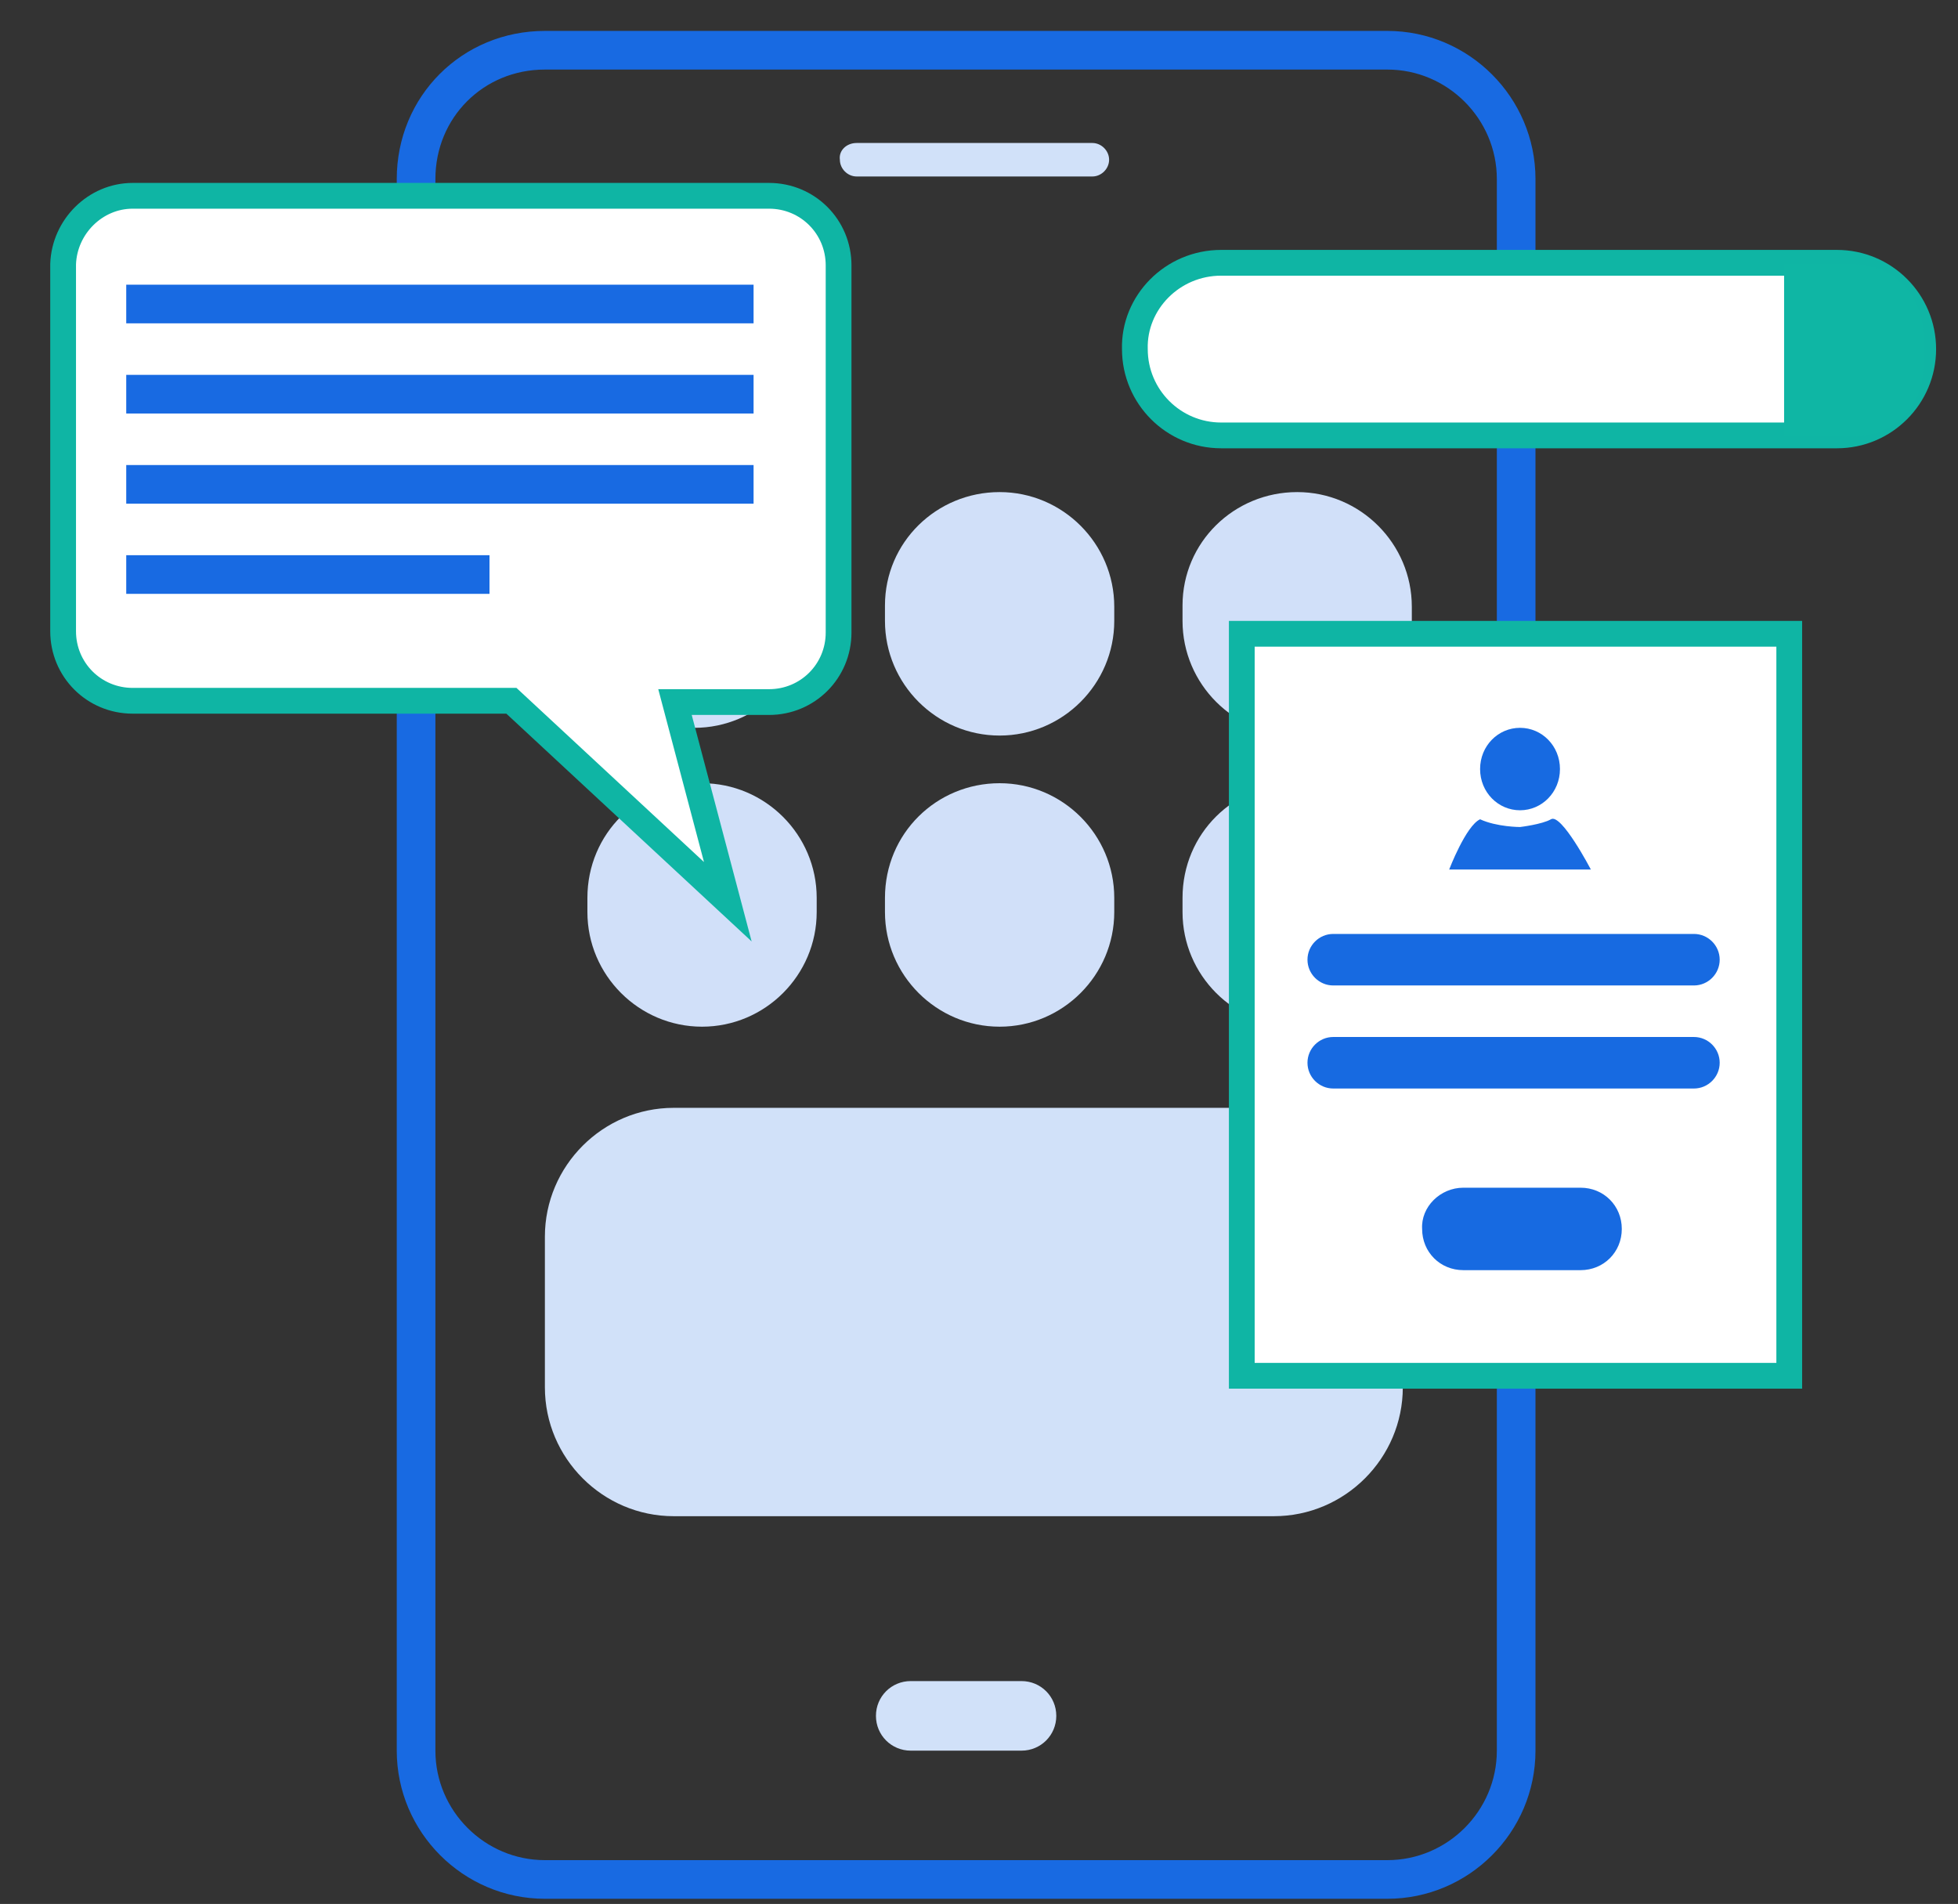<?xml version="1.0" encoding="utf-8"?>
<!-- Generator: Adobe Illustrator 22.0.1, SVG Export Plug-In . SVG Version: 6.00 Build 0)  -->
<svg version="1.1" id="Layer_1" xmlns="http://www.w3.org/2000/svg" xmlns:xlink="http://www.w3.org/1999/xlink" x="0px" y="0px"
	 viewBox="0 0 152 147.8" style="enable-background:new 0 0 152 147.8;" xml:space="preserve">
<rect x="0" y="0" width="152" height="147.8" fill="#333333" stroke="none"/>
<style type="text/css">
	.st0{fill-rule:evenodd;clip-rule:evenodd;fill:none;stroke:#186AE2;stroke-width:3;stroke-miterlimit:10;}
	.st1{fill-rule:evenodd;clip-rule:evenodd;fill:#D1E1F9;}
	.st2{fill-rule:evenodd;clip-rule:evenodd;fill:#D1E0F9;}
	.st3{fill-rule:evenodd;clip-rule:evenodd;fill:#FFFFFF;stroke:#0FB5A4;stroke-width:2;stroke-miterlimit:10;}
	.st4{fill:none;stroke:#186AE2;stroke-width:3;stroke-miterlimit:10;}
	.st5{fill-rule:evenodd;clip-rule:evenodd;fill:#0FB6A4;}
	.st6{fill-rule:evenodd;clip-rule:evenodd;fill:#176AE1;}
</style>
<g>
	<path class="st0" d="M42.3,3.9h65.4c5.5,0,10,4.5,10,10v122c0,5.5-4.5,10-10,10H42.3c-5.5,0-10-4.5-10-10v-122
		C32.3,8.3,36.7,3.9,42.3,3.9z"/>
</g>
<g>
	<path class="st1" d="M66.5,11.1h18.3c0.7,0,1.3,0.6,1.3,1.3c0,0.7-0.6,1.3-1.3,1.3H66.5c-0.7,0-1.3-0.6-1.3-1.3
		C65.1,11.7,65.7,11.1,66.5,11.1z"/>
</g>
<g>
	<path class="st2" d="M53.9,37.6L53.9,37.6c4.9,0,8.9,4,8.9,8.9v1.1c0,4.9-4,8.9-8.9,8.9h0c-4.9,0-8.9-4-8.9-8.9v-1.1
		C45,41.6,49,37.6,53.9,37.6z"/>
	<path class="st2" d="M77.6,38.2c4.9,0,8.9,4,8.9,8.9v1.1c0,4.9-4,8.9-8.9,8.9s-8.9-4-8.9-8.9V47C68.7,42.1,72.7,38.2,77.6,38.2z"/>
	<path class="st2" d="M100.7,38.2L100.7,38.2c4.9,0,8.9,4,8.9,8.9v1.1c0,4.9-4,8.9-8.9,8.9h0c-4.9,0-8.9-4-8.9-8.9V47
		C91.8,42.1,95.8,38.2,100.7,38.2z"/>
	<path class="st2" d="M77.6,60.8c4.9,0,8.9,4,8.9,8.9v1.1c0,4.9-4,8.9-8.9,8.9s-8.9-4-8.9-8.9v-1.1C68.7,64.7,72.7,60.8,77.6,60.8z"
		/>
	<path class="st2" d="M100.7,60.8L100.7,60.8c4.9,0,8.9,4,8.9,8.9v1.1c0,4.9-4,8.9-8.9,8.9h0c-4.9,0-8.9-4-8.9-8.9v-1.1
		C91.8,64.7,95.8,60.8,100.7,60.8z"/>
	<path class="st2" d="M54.5,60.8c4.9,0,8.9,4,8.9,8.9v1.1c0,4.9-4,8.9-8.9,8.9c-4.9,0-8.9-4-8.9-8.9v-1.1
		C45.6,64.7,49.6,60.8,54.5,60.8z"/>
</g>
<g>
	<g>
		<path class="st3" d="M10.3,15.2h49.4c3,0,5.4,2.4,5.4,5.4v28.5c0,3-2.4,5.4-5.4,5.4h-7.3L56.5,70L39.7,54.4H10.3
			c-3,0-5.4-2.4-5.4-5.4V20.5C5,17.6,7.4,15.2,10.3,15.2z"/>
	</g>
	<line class="st4" x1="9.8" y1="23.6" x2="58.5" y2="23.6"/>
	<line class="st4" x1="9.8" y1="30.6" x2="58.5" y2="30.6"/>
	<line class="st4" x1="9.8" y1="37.6" x2="58.5" y2="37.6"/>
	<line class="st4" x1="9.8" y1="44.6" x2="38" y2="44.6"/>
</g>
<g>
	<path class="st1" d="M52.3,86h46.6c5.5,0,10,4.5,10,10v11.7c0,5.5-4.5,10-10,10H52.3c-5.5,0-10-4.5-10-10V96
		C42.3,90.5,46.8,86,52.3,86z"/>
</g>
<g>
	<path class="st1" d="M70.7,130.5h8.6c1.5,0,2.7,1.2,2.7,2.7v0c0,1.5-1.2,2.7-2.7,2.7h-8.6c-1.5,0-2.7-1.2-2.7-2.7v0
		C68,131.7,69.2,130.5,70.7,130.5z"/>
</g>
<path class="st3" d="M94.8,20.4h47.8c3.7,0,6.7,3,6.7,6.7v0c0,3.7-3,6.7-6.7,6.7H94.8c-3.7,0-6.7-3-6.7-6.7v0
	C88,23.5,91,20.4,94.8,20.4z"/>
<path class="st5" d="M143.9,33.9h-5.4V20.5h5.4c3,0,5.4,2.4,5.4,5.4v2.7C149.3,31.5,146.9,33.9,143.9,33.9z"/>
<path class="st3" d="M96.4,49.2h42.5v57.6H96.4V49.2z"/>
<g>
	<path class="st6" d="M113.6,92.2h9.1c1.8,0,3.2,1.4,3.2,3.2v0c0,1.8-1.4,3.2-3.2,3.2h-9.1c-1.8,0-3.2-1.4-3.2-3.2v0
		C110.3,93.7,111.8,92.2,113.6,92.2z"/>
	<path class="st6" d="M103.5,72.5h28c1.1,0,2,0.9,2,2c0,1.1-0.9,2-2,2h-28c-1.1,0-2-0.9-2-2C101.5,73.4,102.4,72.5,103.5,72.5z"/>
	<path class="st6" d="M103.5,80.5h28c1.1,0,2,0.9,2,2c0,1.1-0.9,2-2,2h-28c-1.1,0-2-0.9-2-2C101.5,81.4,102.4,80.5,103.5,80.5z"/>
	<path class="st6" d="M112.5,67.5c0,0,1.3-3.4,2.4-3.9c1.3,0.6,3.1,0.6,3.1,0.6s1.7-0.2,2.4-0.6c0.8-0.5,3.1,3.9,3.1,3.9H112.5z"/>
	<path class="st6" d="M118,56.5c1.7,0,3.1,1.4,3.1,3.2c0,1.8-1.4,3.2-3.1,3.2c-1.7,0-3.1-1.4-3.1-3.2
		C114.9,57.9,116.3,56.5,118,56.5z"/>
</g>
</svg>
